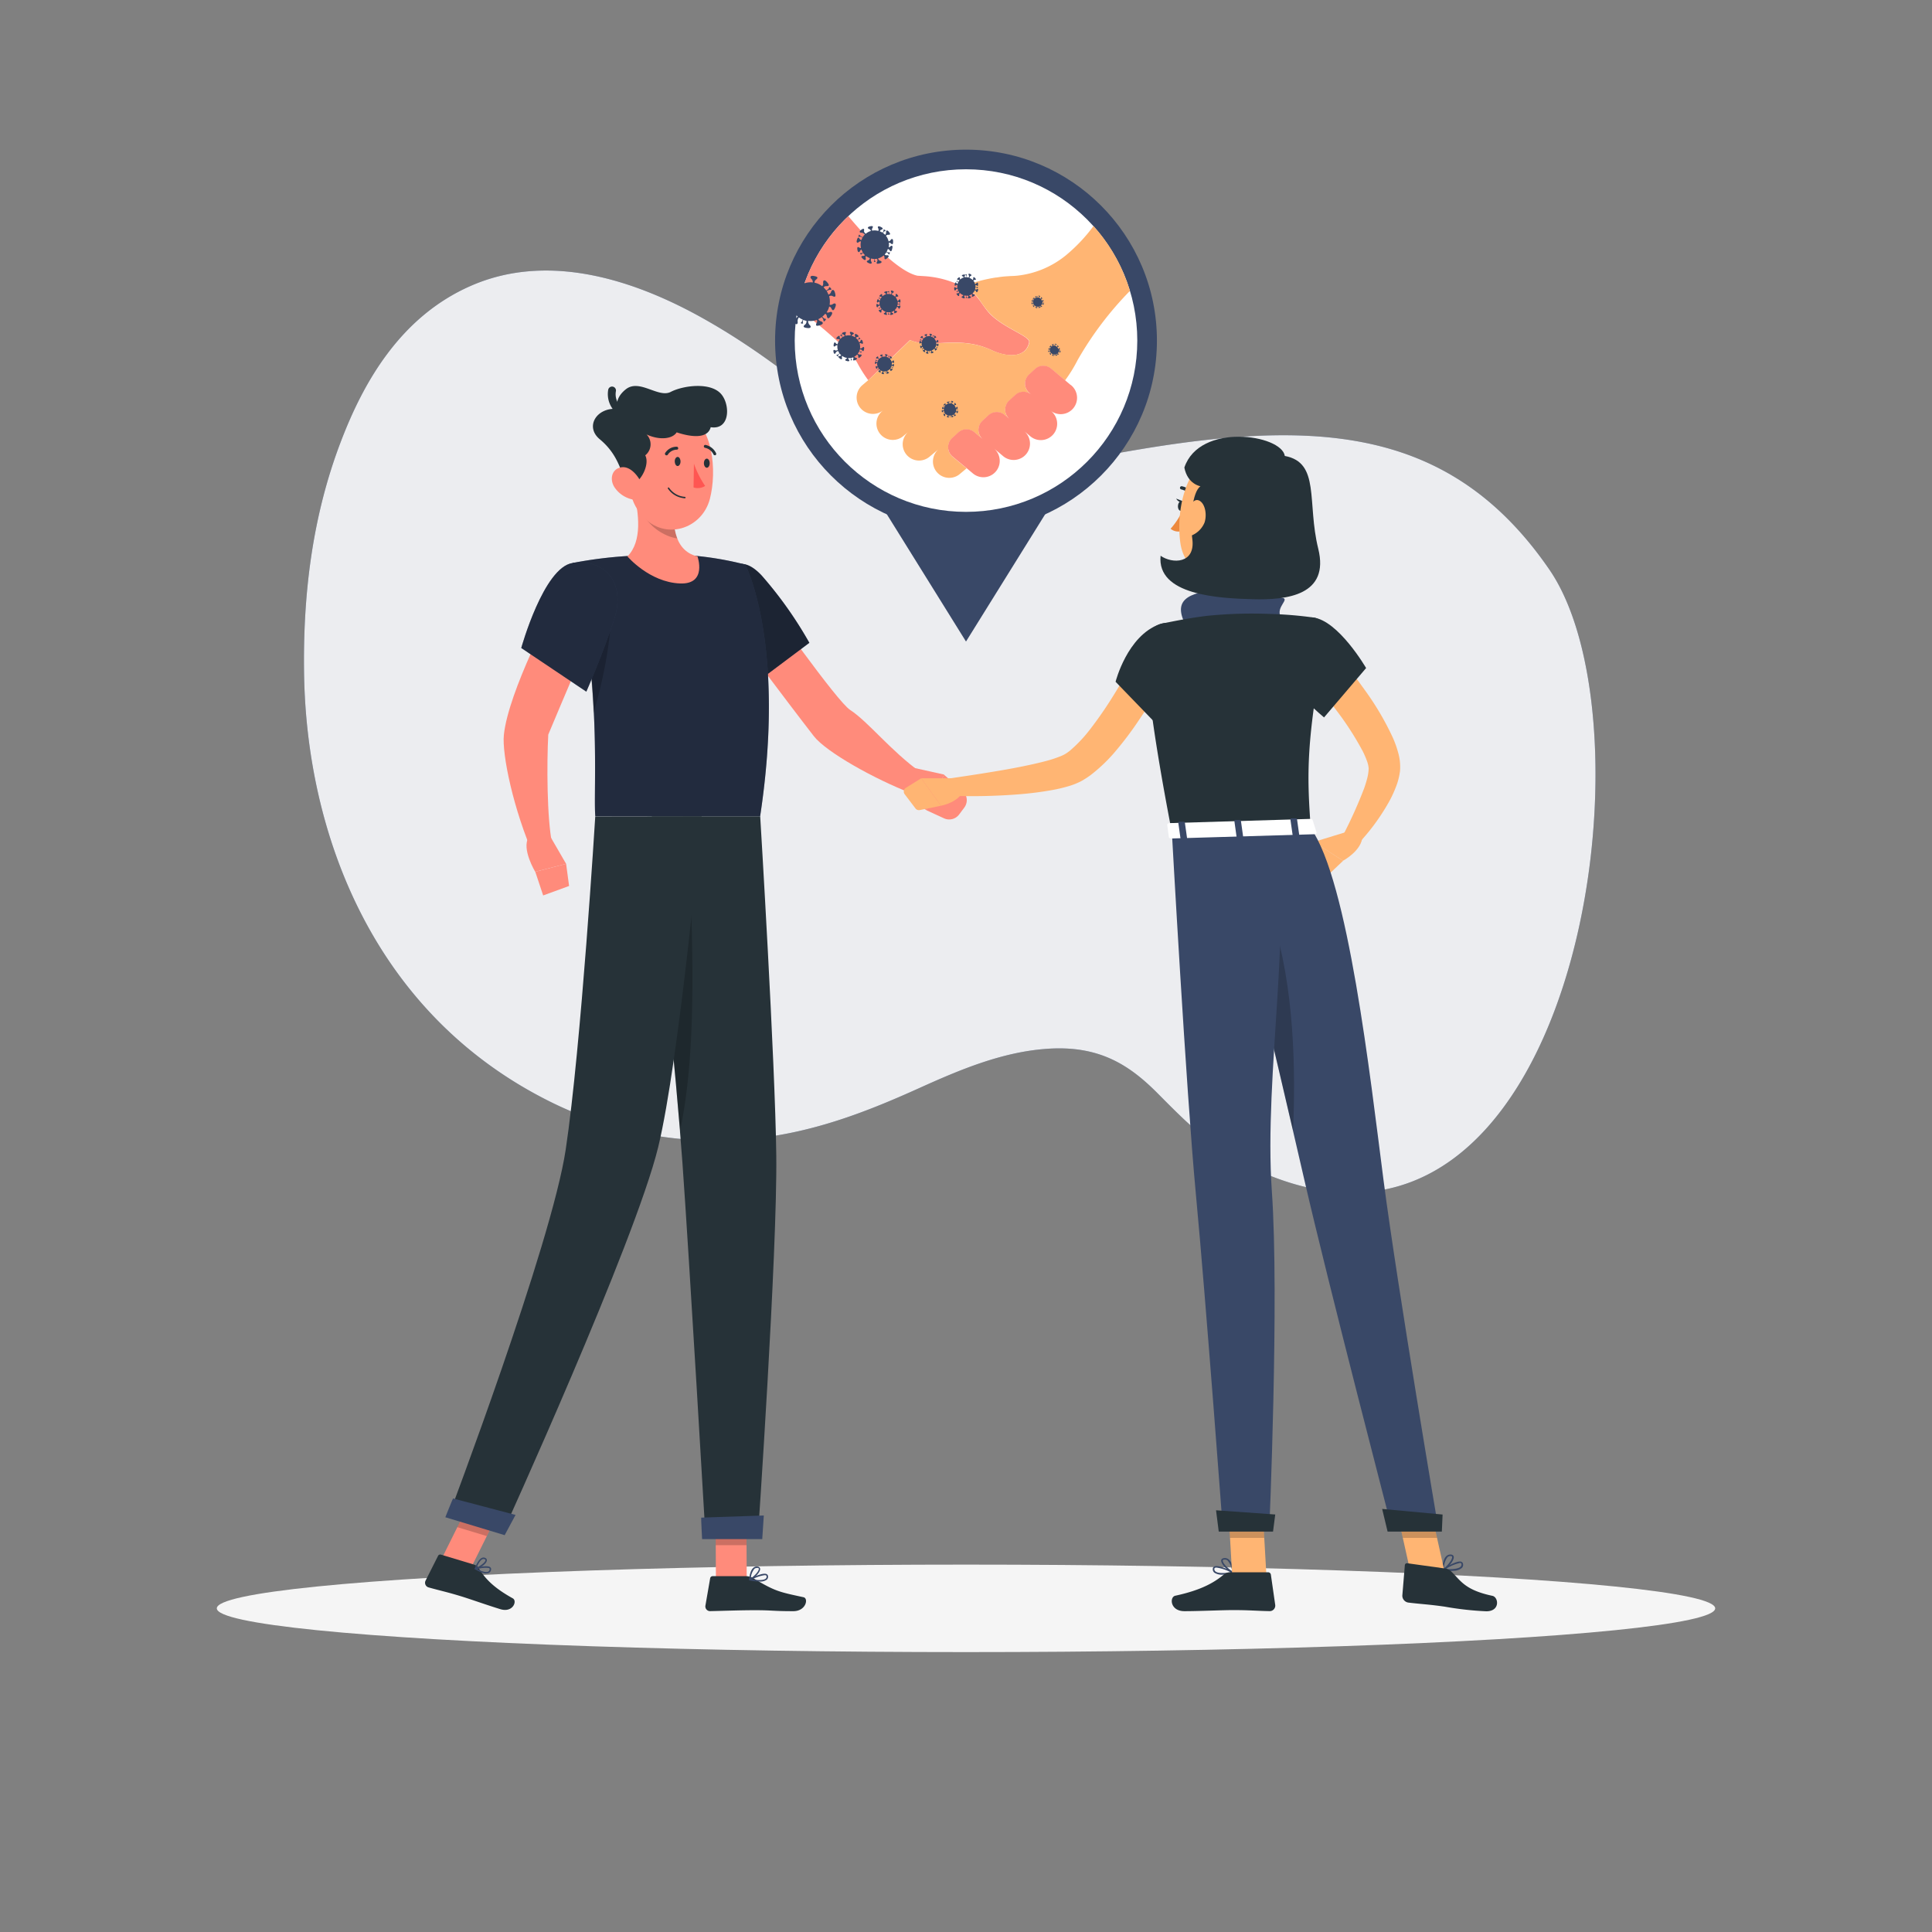 <svg xmlns="http://www.w3.org/2000/svg" viewBox="0 0 500 500"><rect x="0" y="0" width="500" height="500" fill="#808080" stroke="none"/><g id="freepik--background-simple--inject-98"><path d="M401,147.44c-26.91-39.19-64.18-39.07-115.67-29.44-59.73,11.17-62.57-12.75-103.55-35.7C165.45,73.17,142.66,64.82,121.8,74c-18.39,8.07-27.84,25.29-33.48,40-7.59,19.7-9.92,40.15-9.63,60.14.59,41.75,18,88.57,64.24,111.25a96,96,0,0,0,52.55,9.24c15.34-1.68,28.76-6.86,42.35-13,10.4-4.7,21.35-9.35,33-10.19,13.6-1,21.47,4.15,28.88,11.63s14.52,14.69,25.41,19.67C407.27,340.24,429.74,189.34,401,147.44Z" style="fill:#394867"></path><path d="M401,147.44c-26.91-39.19-64.18-39.07-115.67-29.44-59.73,11.17-62.57-12.75-103.55-35.7C165.45,73.17,142.66,64.82,121.8,74c-18.39,8.07-27.84,25.29-33.48,40-7.59,19.7-9.92,40.15-9.63,60.14.59,41.75,18,88.57,64.24,111.25a96,96,0,0,0,52.55,9.24c15.34-1.68,28.76-6.86,42.35-13,10.4-4.7,21.35-9.35,33-10.19,13.6-1,21.47,4.15,28.88,11.63s14.52,14.69,25.41,19.67C407.27,340.24,429.74,189.34,401,147.44Z" style="fill:#fff;opacity:0.9"></path></g><g id="freepik--Shadow--inject-98"><ellipse id="freepik--path--inject-98" cx="250" cy="416.24" rx="193.89" ry="11.32" style="fill:#f5f5f5"></ellipse></g><g id="freepik--character-1--inject-98"><polygon points="185.28 408.83 193.25 408.83 193.16 390.37 185.19 390.37 185.28 408.83" style="fill:#ff8b7b"></polygon><polygon points="114.32 403.36 121.95 405.66 130.29 388.89 122.65 386.59 114.32 403.36" style="fill:#ff8b7b"></polygon><path d="M122.72,404.93l-8.58-2.59a.64.64,0,0,0-.78.33l-3.24,6.43a1.24,1.24,0,0,0,.77,1.71c3,.85,4.51,1.12,8.28,2.26,2.32.7,7.14,2.42,10.35,3.39s4.43-2.12,3.19-2.81c-5.56-3.08-7.42-5.58-8.87-7.87A2.1,2.1,0,0,0,122.72,404.93Z" style="fill:#263238"></path><path d="M193.15,407.91h-8.71a.65.65,0,0,0-.65.54l-1.23,7.09a1.22,1.22,0,0,0,1.21,1.42c3.14-.06,7.67-.24,11.62-.24,4.61,0,4.51.25,9.92.25,3.28,0,4-3.31,2.64-3.61-6.3-1.36-7.3-1.51-12.85-4.83A3.84,3.84,0,0,0,193.15,407.91Z" style="fill:#263238"></path><path d="M188.7,161.53l9.87-5.61s18,25.56,21.44,27.81c4.71,3.06,10.52,10.62,18.37,16.23-.13,1.35-1.51,4.64-2.49,5.36-9.62-3.71-22.1-10.71-25.27-14.8C203.39,181.21,188.7,161.53,188.7,161.53Z" style="fill:#ff8b7b"></path><path d="M184.34,157.45c-1.41,7.43,10.9,19.56,10.9,19.56l14.22-10.65A103.51,103.51,0,0,0,197.17,149C190.15,141.41,185.9,149.31,184.34,157.45Z" style="fill:#394867"></path><path d="M184.34,157.45c-1.41,7.43,10.9,19.56,10.9,19.56l14.22-10.65A103.51,103.51,0,0,0,197.17,149C190.15,141.41,185.9,149.31,184.34,157.45Z" style="opacity:0.5"></path><path d="M235.35,198.46l9,2-4.57,9.18s-2.18-.79-5.57-5.55Z" style="fill:#ff8b7b"></path><path d="M249.56,209l-1.33,1.78a3.21,3.21,0,0,1-3.92,1l-4.57-2.1,4.57-9.18,4.78,4.15A3.21,3.21,0,0,1,249.56,209Z" style="fill:#ff8b7b"></path><polygon points="193.16 390.37 193.21 399.89 185.23 399.89 185.18 390.37 193.16 390.37" style="opacity:0.2"></polygon><polygon points="122.65 386.59 130.29 388.9 125.98 397.54 118.35 395.23 122.65 386.59" style="opacity:0.2"></polygon><path d="M192.88,146.11s10.64,20.32,3.84,65.17H154.07c-.61-6.55,1.91-34.73-5.88-65.58a110.26,110.26,0,0,1,14.19-1.8,156.55,156.55,0,0,1,18.13,0A83,83,0,0,1,192.88,146.11Z" style="fill:#394867"></path><path d="M192.88,146.11s10.64,20.32,3.84,65.17H154.07c-.61-6.55,1.91-34.73-5.88-65.58a110.26,110.26,0,0,1,14.19-1.8,156.55,156.55,0,0,1,18.13,0A83,83,0,0,1,192.88,146.11Z" style="opacity:0.4"></path><path d="M157.82,153.32c1,5.08-.07,17.22-4.24,31.26a205.65,205.65,0,0,0-4.65-35.81v-.06C151.72,148.42,156.91,148.56,157.82,153.32Z" style="opacity:0.2"></path><path d="M163.94,127c1.42,5.83,2.34,13.06-1.56,17,0,0,5.67,6.68,13.61,7,7.11.28,4.52-7,4.52-7-6.58-1.55-6.62-9.6-5.71-14.13Z" style="fill:#ff8b7b"></path><path d="M174.81,129.78c-.55,2.65-.76,6.51.5,9.57a10.68,10.68,0,0,1-2.95-.89c-3.75-1.73-5.69-4.45-7.76-8.49-.19-1-.41-2-.66-3Z" style="opacity:0.2"></path><path d="M162.3,116.41c.3,8,.08,12.74,3.92,17.09,5.77,6.55,15.46,3.47,17.5-4.4,1.83-7.09,1-19-6.51-22.69S162,108.38,162.3,116.41Z" style="fill:#ff8b7b"></path><path d="M162.82,125.56c2.67,0,5.5-5.21,4.17-7.72a3.64,3.64,0,0,0,.34-5.4c3.38,1.56,6.71,1.17,7.79-.55,3.48,1.17,8,1.83,8.81-1.33,4.95.77,5.08-5.54,2.86-8.39-2.65-3.42-10-2.42-13.2-.75s-8.1-3.48-11.63-.67c-3.17,2.52-2.14,5.08-2.14,5.08-5.36-.5-8.55,4.56-4.61,7.84C160.74,118.26,160.54,123.18,162.82,125.56Z" style="fill:#263238"></path><path d="M160.15,107.11a1,1,0,0,1-.61-.21,6.5,6.5,0,0,1-2.14-6,1,1,0,0,1,2,.31,4.48,4.48,0,0,0,1.4,4.14,1,1,0,0,1,.17,1.41A1,1,0,0,1,160.15,107.11Z" style="fill:#263238"></path><path d="M176.48,128.85a5.65,5.65,0,0,1-3.63-2.41.19.19,0,0,1,.07-.26.18.18,0,0,1,.25.07,5.37,5.37,0,0,0,4.07,2.33.19.19,0,0,1,.18.2.18.18,0,0,1-.2.18A5.73,5.73,0,0,1,176.48,128.85Z" style="fill:#263238"></path><path d="M159,126.06a7.48,7.48,0,0,0,4.56,3.17c2.44.53,3.41-1.74,2.51-4-.8-2-3-4.76-5.4-4.27S157.75,124.07,159,126.06Z" style="fill:#ff8b7b"></path><path d="M168.69,211.28s1.08,17.1,2.47,30.69c1.59,15.4,3.57,35.39,4.82,50.63,0,.08,0,.14,0,.21.24,2.89.45,5.6.63,8.08,1.79,24.85,6,97.16,6,97.16h13.5s5.09-73.79,4.79-99.08c-.29-24.32-4.16-87.69-4.16-87.69Z" style="fill:#263238"></path><path d="M181.47,392.76c-.06,0,.23,5.56.23,5.56h15.57l.4-6.11Z" style="fill:#394867"></path><path d="M171.16,242c1.59,15.4,3.57,35.39,4.82,50.63,0,.08,0,.14,0,.21,3-14.44,3.89-32.41,2.74-62Z" style="opacity:0.2"></path><path d="M181.59,211.28s-5.77,63.09-11.25,85.59c-6,24.63-40.35,100-40.35,100l-14-4.23s26.75-70.6,30.42-95.16c4-26.65,7.64-86.16,7.64-86.16Z" style="fill:#263238"></path><path d="M117.25,387.8c-.06,0-2,4.86-2,4.86l15.36,4.64,2.81-5.24Z" style="fill:#394867"></path><path d="M174.62,119.38c0,.65.31,1.2.72,1.23s.77-.49.78-1.14-.31-1.2-.72-1.22S174.63,118.73,174.62,119.38Z" style="fill:#263238"></path><ellipse cx="182.92" cy="119.87" rx="0.75" ry="1.18" transform="translate(-0.5 0.77) rotate(-0.24)" style="fill:#263238"></ellipse><path d="M179.59,120a24.63,24.63,0,0,0,2.9,5.76,3.54,3.54,0,0,1-3,.39Z" style="fill:#ff5652"></path><path d="M172.53,117.84a.36.36,0,0,0,.29-.16,2.84,2.84,0,0,1,2.32-1.31.35.35,0,0,0,.38-.36.4.4,0,0,0-.37-.4,3.51,3.51,0,0,0-3,1.62.39.39,0,0,0,.1.53A.34.34,0,0,0,172.53,117.84Z" style="fill:#263238"></path><path d="M185,117.81a.42.42,0,0,0,.16,0,.4.4,0,0,0,.16-.52,3.91,3.91,0,0,0-2.76-2.15.36.36,0,0,0-.4.34.38.38,0,0,0,.33.42h0a3.12,3.12,0,0,1,2.17,1.73A.39.39,0,0,0,185,117.81Z" style="fill:#263238"></path><path d="M143.46,156.59l10.08,6.09s-8.63,20.17-11.65,27.44c-.4,7.55-.35,21.69,1,28.23-.71,1.11-3.39,3.32-4.6,3.48-5.43-12.25-8.41-26.65-7.89-31.64C131.59,178.83,143.46,156.59,143.46,156.59Z" style="fill:#ff8b7b"></path><path d="M148.19,145.7c-7.49,1.1-13.29,22-13.29,22L151.74,179s4.22-9.54,7.22-18.77C162.11,150.55,156.23,144.53,148.19,145.7Z" style="fill:#394867"></path><path d="M148.19,145.7c-7.49,1.1-13.29,22-13.29,22L151.74,179s4.22-9.54,7.22-18.77C162.11,150.55,156.23,144.53,148.19,145.7Z" style="opacity:0.4"></path><path d="M124.9,407.05a2.37,2.37,0,0,0,1.57.05,1.1,1.1,0,0,0,.62-.86.66.66,0,0,0-.18-.61c-.73-.69-3.58.09-3.91.18a.19.19,0,0,0,0,.35A9.93,9.93,0,0,0,124.9,407.05Zm1.54-1.26a.57.57,0,0,1,.22.11.25.25,0,0,1,.06.25.78.78,0,0,1-.41.6c-.51.23-1.52,0-2.75-.68A7.15,7.15,0,0,1,126.44,405.79Z" style="fill:#394867"></path><path d="M123,406.18h.1c.9-.2,2.85-1.43,2.9-2.35a.64.64,0,0,0-.45-.65,1,1,0,0,0-.83,0c-1.07.47-1.82,2.65-1.85,2.74a.21.21,0,0,0,0,.19Zm2.33-2.67.08,0c.23.1.22.22.22.26,0,.54-1.33,1.53-2.26,1.9.25-.63.82-1.86,1.51-2.16A.64.64,0,0,1,125.34,403.51Z" style="fill:#394867"></path><path d="M196.54,409.3a2.9,2.9,0,0,0,1.91-.49,1,1,0,0,0,.31-.92.62.62,0,0,0-.34-.5c-1-.54-4.12,1.08-4.47,1.27a.18.18,0,0,0-.09.2.2.2,0,0,0,.16.16A14.15,14.15,0,0,0,196.54,409.3Zm1.36-1.65a.74.74,0,0,1,.36.07.23.23,0,0,1,.12.2.65.65,0,0,1-.19.61c-.47.43-1.78.51-3.56.22A10,10,0,0,1,197.9,407.65Z" style="fill:#394867"></path><path d="M194.05,409l.08,0c.94-.43,2.77-2.15,2.58-3.06-.05-.21-.21-.47-.73-.52a1.3,1.3,0,0,0-1,.32c-1,.83-1.09,3-1.1,3.07a.2.2,0,0,0,.09.17A.15.15,0,0,0,194.05,409Zm1.79-3.23H196c.34,0,.37.17.38.21.11.55-1.12,1.9-2.08,2.49a4.29,4.29,0,0,1,.94-2.46A1,1,0,0,1,195.84,405.79Z" style="fill:#394867"></path><path d="M142.17,216.07l4.34,7.49-8,2.05s-3.57-5.91-1.72-8.87Z" style="fill:#ff8b7b"></path><polygon points="147.28 229.29 140.57 231.74 138.53 225.61 146.51 223.56 147.28 229.29" style="fill:#ff8b7b"></polygon></g><g id="freepik--character-2--inject-98"><path d="M326.51,140.56c-.87,5.29-1.61,14.94,2.16,18.33a20.33,20.33,0,0,1-12.46,8.9c-8.28-4.2-3.86-8.41-3.86-8.41,5.82-1.57,5.54-5.91,4.4-10Z" style="fill:#ffb573"></path><path d="M331.43,159.62c-1.3-2.57,2.56-4.62.33-4.93s-9.81-3-16.81-2.11S302.57,155,307.59,163,334.3,165.28,331.43,159.62Z" style="fill:#394867"></path><path d="M344.5,167.6c1.61,1.79,3,3.54,4.48,5.36s2.84,3.67,4.19,5.57a73,73,0,0,1,7.29,12.37,26.71,26.71,0,0,1,1.35,3.76,13.52,13.52,0,0,1,.52,4.81,16.84,16.84,0,0,1-1.07,4.2,30.5,30.5,0,0,1-1.58,3.46,55.1,55.1,0,0,1-8.39,11.45L347.66,216A116.86,116.86,0,0,0,353,204.12a29.39,29.39,0,0,0,.87-2.84,11.45,11.45,0,0,0,.34-2.4,7,7,0,0,0-.41-1.85,22.93,22.93,0,0,0-1.09-2.55,77.64,77.64,0,0,0-6.85-10.64c-2.59-3.48-5.38-7-8.14-10.27Z" style="fill:#ffb573"></path><path d="M339.78,159.8c6.58.71,13.77,13.09,13.77,13.09l-10.89,12.78s-8.6-7.12-10.36-11.69C330,168.06,335.51,159.33,339.78,159.8Z" style="fill:#263238"></path><path d="M349.17,215.08,340,217.9l7.58,4.86s5-2.7,5-6.38Z" style="fill:#ffb573"></path><polygon points="335.78 224.01 342.35 227.74 347.61 222.76 340.03 217.9 335.78 224.01" style="fill:#ffb573"></polygon><path d="M296.62,166.27c-.2,5.59.77,18.66,6.66,49.11l35.94-1.07c-1-13.93-1.29-22.78,4-49.77a4,4,0,0,0-3.41-4.74,100.81,100.81,0,0,0-11.11-.91,115.14,115.14,0,0,0-16.32.49c-4.16.5-8.64,1.37-11.59,2A5.19,5.19,0,0,0,296.62,166.27Z" style="fill:#263238"></path><path d="M303.46,171.39a130.33,130.33,0,0,1-9,15.41,86.18,86.18,0,0,1-5.47,7.26,41.1,41.1,0,0,1-6.95,6.69c-.36.25-.71.5-1.1.74s-.75.48-1.24.73a18.31,18.31,0,0,1-2.59,1.07,38.68,38.68,0,0,1-4.67,1.15,87.6,87.6,0,0,1-8.93,1.14,156.77,156.77,0,0,1-17.6.37l-.21-4.48c2.81-.42,5.67-.84,8.49-1.29s5.63-.91,8.41-1.44,5.52-1.11,8.14-1.8a31.43,31.43,0,0,0,3.66-1.2,8.93,8.93,0,0,0,1.38-.67,6.56,6.56,0,0,0,.6-.41,7.33,7.33,0,0,0,.66-.51,36.71,36.71,0,0,0,5.22-5.59c1.64-2.14,3.23-4.39,4.74-6.73s2.94-4.74,4.36-7.17,2.78-4.93,4.06-7.33Z" style="fill:#ffb573"></path><path d="M300.12,161.54c-8.41,3-11.41,14.9-11.41,14.9l12.44,12.88S308,179.26,309,170.58C309.55,165.51,305.3,159.69,300.12,161.54Z" style="fill:#263238"></path><path d="M248,201.41h-9.59l5.12,7.11s4.95-.87,5.91-4.33Z" style="fill:#ffb573"></path><path d="M234.15,205.57l2.77,3.65a1.12,1.12,0,0,0,1.13.42l5.48-1.11-5.12-7.11-4,2.49A1.14,1.14,0,0,0,234.15,205.57Z" style="fill:#ffb573"></path><path d="M306.6,131c-.06.71-.49,1.26-1,1.22s-.8-.65-.74-1.36.49-1.26.95-1.22S306.66,130.26,306.6,131Z" style="fill:#263238"></path><path d="M306.06,129.67l-1.67-.63S305.16,130.44,306.06,129.67Z" style="fill:#263238"></path><path d="M305.86,132.5a19.11,19.11,0,0,1-2.91,4.34,3.08,3.08,0,0,0,2.5.68Z" style="fill:#ed893e"></path><path d="M309.36,129.32a.43.43,0,0,1-.42-.26c-.73-1.8-3.16-2.38-3.18-2.39a.42.42,0,1,1,.19-.81c.12,0,2.88.69,3.77,2.88a.42.42,0,0,1-.23.55A.31.31,0,0,1,309.36,129.32Z" style="fill:#263238"></path><path d="M330.9,130.34c-1.26,8.7-1.6,12.41-6.39,16.53-7.19,6.21-17.6,2.76-19-6.13-1.23-8,1-20.89,9.87-23.67A12,12,0,0,1,330.9,130.34Z" style="fill:#ffb573"></path><path d="M310.67,125.84c-2.11,1.49-2.77,8.73-2.11,13.58.9,6.54-5.19,6.54-8.2,4.41-1,10.17,14.91,11,23.86,11.25S344.13,154,341.16,142s.57-22.28-8.65-24c-.84-5.56-22.05-8.72-26,3C307.34,125.33,310.67,125.84,310.67,125.84Z" style="fill:#263238"></path><path d="M311.73,135.24a6.15,6.15,0,0,1-3.69,3.47c-1.6.52-1.54-2.1-1.12-4.6.38-2.25,1.68-5.23,3.29-4.62S312.45,133.05,311.73,135.24Z" style="fill:#ffb573"></path><path d="M376.27,406.52a3.35,3.35,0,0,0,2.08-.76,1.16,1.16,0,0,0,.27-1.05.67.67,0,0,0-.41-.52c-1.14-.48-4.47,1.67-4.84,1.91a.21.21,0,0,0-.09.23.2.2,0,0,0,.18.16A15.28,15.28,0,0,0,376.27,406.52Zm1.38-2a.72.72,0,0,1,.4,0,.24.24,0,0,1,.16.21.76.76,0,0,1-.17.69c-.49.53-1.93.77-3.91.64A11.37,11.37,0,0,1,377.65,404.54Z" style="fill:#394867"></path><path d="M373.5,406.49a.16.16,0,0,0,.09,0c1-.58,2.88-2.69,2.62-3.67-.06-.23-.26-.51-.84-.51a1.5,1.5,0,0,0-1.12.48c-1,1-1,3.42-1,3.52a.23.23,0,0,0,.11.18A.27.27,0,0,0,373.5,406.49Zm1.74-3.79h.13c.38,0,.42.15.43.2.16.59-1.1,2.22-2.1,3a4.81,4.81,0,0,1,.85-2.83A1.07,1.07,0,0,1,375.24,402.7Z" style="fill:#394867"></path><polygon points="374.11 407.93 365.26 407.93 360.69 387.43 369.55 387.43 374.11 407.93" style="fill:#ffb573"></polygon><path d="M374.08,405.94l-9.85-1.37a.55.55,0,0,0-.66.52l-.65,7.85a1.82,1.82,0,0,0,1.51,1.8c3.43.42,5.07.44,9.4,1.05A82,82,0,0,0,384.66,417c3.64,0,3.18-3.67,1.57-4C379,411.47,378,409,375.58,406.7A2.8,2.8,0,0,0,374.08,405.94Z" style="fill:#263238"></path><g style="opacity:0.2"><polygon points="360.69 387.43 363.05 398 371.9 398 369.55 387.43 360.69 387.43"></polygon></g><path d="M339.22,214.31c9.71,13.71,15.33,64.05,18.82,91,3.63,28,14.28,90.67,14.28,90.67h-12s-16.52-63.49-22.8-90.82c-6.92-30.16-21.34-90.82-21.34-90.82Z" style="fill:#394867"></path><path d="M329.21,237.61c5.85,17.68,6.1,40,5.43,55-3.6-15.53-8.08-34.54-11.72-49.94Z" style="opacity:0.2"></path><path d="M316.39,407.52a3.4,3.4,0,0,1-2.15-.54,1.19,1.19,0,0,1-.37-1,.65.65,0,0,1,.35-.55c1.09-.6,4.62,1.21,5,1.41a.22.22,0,0,1,.12.22.2.2,0,0,1-.17.17A15,15,0,0,1,316.39,407.52Zm-1.58-1.83a.75.75,0,0,0-.39.08.25.25,0,0,0-.14.22.75.75,0,0,0,.25.67c.53.49,2,.57,4,.25A11.21,11.21,0,0,0,314.81,405.69Z" style="fill:#394867"></path><path d="M319.14,407.21l-.09,0c-1.05-.48-3.14-2.39-3-3.39,0-.24.21-.53.79-.59a1.54,1.54,0,0,1,1.16.36c1.11.93,1.32,3.31,1.33,3.41a.22.22,0,0,1-.09.19A.19.19,0,0,1,319.14,407.21ZM317,403.62h-.13c-.38,0-.41.19-.41.24-.1.6,1.32,2.1,2.39,2.75a4.86,4.86,0,0,0-1.13-2.73A1.11,1.11,0,0,0,317,403.62Z" style="fill:#394867"></path><polygon points="327.76 407.93 318.9 407.93 317.72 387.43 326.58 387.43 327.76 407.93" style="fill:#ffb573"></polygon><path d="M318.24,406.91h9.95a.7.7,0,0,1,.71.6l1.13,7.87a1.43,1.43,0,0,1-1.42,1.58c-3.47-.06-5.14-.27-9.51-.27-2.7,0-8.85.28-12.57.28s-3.91-3.67-2.36-4c6.94-1.49,10.25-3.55,12.59-5.51A2.33,2.33,0,0,1,318.24,406.91Z" style="fill:#263238"></path><g style="opacity:0.2"><polygon points="317.73 387.43 318.33 398 327.19 398 326.58 387.43 317.73 387.43"></polygon></g><path d="M303.28,215.38s3.67,66.64,6.2,93.53c2.64,28,7,87,7,87h12s2.62-60.14.67-87.67c-2.12-30,5.74-71.66.51-93.68C324.73,214.6,303.28,215.38,303.28,215.38Z" style="fill:#394867"></path><polygon points="329.46 396.38 315.41 396.38 314.71 390.86 330.03 391.95 329.46 396.38" style="fill:#263238"></polygon><polygon points="373.15 396.38 359.11 396.38 357.7 390.51 373.34 391.96 373.15 396.38" style="fill:#263238"></polygon><path d="M339.7,212.19l1,3.19c.14.24-.15.51-.57.52l-37,1.1c-.33,0-.6-.14-.63-.35l-.42-3.2c0-.23.25-.42.61-.43l36.39-1.09A.69.69,0,0,1,339.7,212.19Z" style="fill:#fff"></path><path d="M334.93,216.4l1,0c.19,0,.33-.11.32-.23l-.58-4.17c0-.12-.19-.21-.39-.21l-1,0c-.2,0-.34.11-.33.23l.59,4.17C334.56,216.31,334.74,216.41,334.93,216.4Z" style="fill:#394867"></path><path d="M305.9,217.27l1,0c.2,0,.34-.11.33-.24l-.59-4.16c0-.12-.19-.22-.38-.21l-1,0c-.19,0-.33.11-.32.23l.58,4.16C305.53,217.18,305.7,217.27,305.9,217.27Z" style="fill:#394867"></path><path d="M320.41,216.83l1,0c.19,0,.34-.12.32-.24l-.58-4.16c0-.13-.19-.22-.38-.21l-1,0c-.19,0-.34.11-.32.24l.58,4.16C320.05,216.74,320.22,216.84,320.41,216.83Z" style="fill:#394867"></path></g><g id="freepik--Handshake--inject-98"><circle cx="250" cy="88.14" r="49.41" style="fill:#394867"></circle><polygon points="221.37 120 250 166.03 278.63 120 221.37 120" style="fill:#394867"></polygon><circle cx="250" cy="88.14" r="44.33" style="fill:#fff"></circle><path d="M256.16,81.18c-1.22-1.28-2.07-2.79-3.17-4.16a9.58,9.58,0,0,0-4.34-3.09,25.5,25.5,0,0,0-9.25-2.45l-1.94-.12c-5.32-1.11-13.7-10.4-17.91-15.42a44.24,44.24,0,0,0-13.09,23.85c5.35,4.11,12,9.58,15.23,13.79a37.28,37.28,0,0,0,3,4.81l.15-.12L235.5,88c5.35,2.42,12.6-1.4,21.16,2.64,3.76,1.78,8.72,2.19,9.67-2C266.72,87,259.81,85,256.16,81.18Z" style="fill:#ff8b7b"></path><path d="M283,58.5a43,43,0,0,1-7.13,7.56,23.94,23.94,0,0,1-12.5,5.27c-.64.07-1.26.1-1.83.11h0l-1.05.07a22.76,22.76,0,0,0-2.5.3l-.18,0a38,38,0,0,0-8.59,2.34c.38.17.69.34,1,.5,3.21,1.7,3.26,3.64,6,6.51,3.65,3.85,10.56,5.81,10.17,7.49-.95,4.14-5.91,3.73-9.67,2-8.56-4-15.81-.22-21.16-2.64L224.85,98.27l-.15.12-1.5,1.27a4.22,4.22,0,1,0,5.43,6.47l-.29.25a4.22,4.22,0,0,0-.15,6.35h0a4.22,4.22,0,0,0,5.58.13l1.48-1.24a4.23,4.23,0,1,0,5.43,6.48l2.4-2a4.23,4.23,0,1,0,5.43,6.48l1.65-1.38-3.63-3a3.18,3.18,0,0,1-.12-4.77l1-.9.58-.54a3.75,3.75,0,0,1,.51-.38,3.2,3.2,0,0,1,3.69.28l.76.64,1.42,1.2a3.18,3.18,0,0,1-.11-4.77l1.56-1.44a3.19,3.19,0,0,1,4.2-.1l1.27,1.07a3.16,3.16,0,0,1-.11-4.76l1.56-1.44a3.16,3.16,0,0,1,4.19-.1l-.51-.43a3.18,3.18,0,0,1-.11-4.76l1.56-1.44a3.18,3.18,0,0,1,4.2-.1l3.56,3a37.37,37.37,0,0,0,3.27-5.3h0a87.44,87.44,0,0,1,13.53-17.88A44.15,44.15,0,0,0,283,58.5Z" style="fill:#ffb573"></path><path d="M277.12,99.66l-1.51-1.27-3.56-3a3.18,3.18,0,0,0-4.2.1l-1.56,1.44a3.18,3.18,0,0,0,.11,4.76l.51.43a3.16,3.16,0,0,0-4.19.1l-1.56,1.44a3.16,3.16,0,0,0,.11,4.76L260,107.36a3.19,3.19,0,0,0-4.2.1l-1.56,1.44a3.18,3.18,0,0,0,.11,4.77l-1.42-1.2-.76-.64a3.2,3.2,0,0,0-3.69-.28,3.75,3.75,0,0,0-.51.38l-.58.54-1,.9a3.18,3.18,0,0,0,.12,4.77l3.63,3,1.64,1.38a4.23,4.23,0,1,0,5.44-6.48l-.5-.42,2.89,2.43a4.23,4.23,0,1,0,5.44-6.48l1.48,1.24a4.23,4.23,0,1,0,5.43-6.48l-.3-.25a4.23,4.23,0,1,0,5.44-6.47Z" style="fill:#ff8b7b"></path><path d="M230.4,63.81A.69.69,0,0,1,230,64a4.39,4.39,0,0,0,.07-.72,3.56,3.56,0,0,0-.05-.47.58.58,0,0,1,.43.1c.33.3.74.61.68-.53,0-.69-.45-.62-.67-.21a.8.8,0,0,1-.49.3,3.63,3.63,0,0,0-.69-1.44.74.74,0,0,1,.49-.27c.44,0,.95,0,.21-.83-.45-.52-.74-.22-.65.24a.93.93,0,0,1-.26.61,3.35,3.35,0,0,0-.57-.49,2,2,0,0,1,.43-.44c.28-.13.44-.16,0-.4-.28-.14-.31,0-.27.22s-.13.33-.27.54a3.77,3.77,0,0,0-.7-.34.61.61,0,0,1,.28-.37c.42-.15.88-.38-.16-.84-.64-.27-.76.12-.49.51a.89.89,0,0,1,0,.6,3.76,3.76,0,0,0-.95-.14,4.76,4.76,0,0,0-.66.06.7.7,0,0,1,0-.53c.23-.38.46-.84-.65-.56-.67.17-.52.56-.07.7.16,0,.31.26.42.47a3.63,3.63,0,0,0-1.37.73c-.19-.17-.47-.46-.43-.69.06-.44.09-.95-.82-.26-.55.43-.26.73.21.67.25,0,.61.29.8.47a4,4,0,0,0-.53.69,2.21,2.21,0,0,1-.68-.41c-.19-.25-.25-.41-.39.08-.09.3,0,.3.26.22s.49.11.75.23a3,3,0,0,0-.28.63.62.62,0,0,1-.39-.22c-.22-.39-.51-.81-.8.3-.17.67.24.73.57.4a.77.77,0,0,1,.51-.14,3.59,3.59,0,0,0,0,1.68.45.45,0,0,1-.31,0c-.36-.25-.81-.5-.59.62.13.68.53.55.69.11a.67.67,0,0,1,.33-.31,3.52,3.52,0,0,0,.38.78,1.36,1.36,0,0,1-.46.14c-.24,0-.36,0-.15.27s.2.13.26,0a1.18,1.18,0,0,1,.41-.27,4.6,4.6,0,0,0,.46.53.51.51,0,0,1-.33.2c-.45,0-1,.11-.09.85.52.46.76.11.61-.33a.7.7,0,0,1,.09-.49,3.6,3.6,0,0,0,1,.56c-.07.22-.17.45-.33.52-.41.16-.87.4.19.83.64.26.75-.14.47-.51a1,1,0,0,1,0-.75,3.43,3.43,0,0,0,.8.12,1.43,1.43,0,0,1,0,.5c-.1.21-.19.31.2.24.23,0,.18-.14,0-.26a.93.93,0,0,1-.1-.47,4.2,4.2,0,0,0,.62-.06.83.83,0,0,1,.08.64c-.23.38-.44.85.66.54.66-.18.51-.57,0-.69-.19,0-.36-.33-.48-.57a3.68,3.68,0,0,0,1.46-.78.59.59,0,0,1,.2.41c0,.44,0,.95.83.2.52-.46.21-.74-.25-.65a.9.9,0,0,1-.53-.2,4,4,0,0,0,.46-.6,1.56,1.56,0,0,1,.46.35c.17.26.22.42.4-.06.1-.29,0-.3-.25-.23a1.15,1.15,0,0,1-.54-.19,3.48,3.48,0,0,0,.29-.69.56.56,0,0,1,.38.19c.25.37.57.77.78-.35C231.13,63.49,230.71,63.46,230.4,63.81Z" style="fill:#394867"></path><path d="M214.6,80.83a1,1,0,0,1-.67,0,4.92,4.92,0,0,0,.47-.88,4.44,4.44,0,0,0,.19-.62.79.79,0,0,1,.5.35c.25.55.6,1.17,1.13-.32.32-.9-.24-1-.74-.62a1.11,1.11,0,0,1-.78.13,4.93,4.93,0,0,0-.12-2.2,1,1,0,0,1,.77-.1c.53.29,1.18.55.7-.94-.29-.91-.82-.67-1,0-.05.23-.35.47-.64.64a5,5,0,0,0-.46-.93,2.44,2.44,0,0,1,.77-.33c.42,0,.65,0,.21-.51-.27-.33-.38-.18-.45.14,0,.12-.34.35-.64.54a4.84,4.84,0,0,0-.7-.8.86.86,0,0,1,.56-.32c.61,0,1.31,0,.23-1.16-.66-.68-1-.24-.88.39a1.2,1.2,0,0,1-.26.79,4.89,4.89,0,0,0-1.13-.67,4.44,4.44,0,0,0-.86-.25,1,1,0,0,1,.26-.69c.49-.37,1-.84-.53-1.06-.93-.13-.95.45-.46.85a1.2,1.2,0,0,1,.28.83,5,5,0,0,0-2.11.21c-.14-.31-.34-.82-.18-1.1.31-.53.61-1.17-.9-.75-.91.25-.71.79-.09,1,.33.09.62.68.77,1a5.55,5.55,0,0,0-1,.6,3,3,0,0,1-.65-.88c-.11-.41-.11-.65-.54-.1-.26.34-.1.41.23.42.15,0,.55.4.81.68a4.78,4.78,0,0,0-.68.67.87.87,0,0,1-.38-.49c-.07-.61-.22-1.3-1.17,0-.57.76-.08,1,.52.8a1.13,1.13,0,0,1,.72.09,4.56,4.56,0,0,0-.55,1,4.89,4.89,0,0,0-.31,1.18.66.66,0,0,1-.37-.23c-.33-.52-.76-1.07-1.07.48-.19.93.38,1,.81.5a.94.94,0,0,1,.58-.22,4.74,4.74,0,0,0,.07,1.19,2,2,0,0,1-.65,0c-.3-.15-.44-.26-.33.26.06.32.18.26.35.07a1.68,1.68,0,0,1,.67-.13,4.85,4.85,0,0,0,.3.91.78.78,0,0,1-.54.09c-.57-.2-1.25-.36-.56,1,.42.85.91.54.95-.11a1,1,0,0,1,.38-.58,4.71,4.71,0,0,0,1,1.26c-.19.25-.44.49-.68.49-.61,0-1.31.07-.2,1.17.67.67,1,.21.87-.41a1.47,1.47,0,0,1,.34-1,4.82,4.82,0,0,0,1,.56,2,2,0,0,1-.31.62c-.24.22-.4.31.12.41.32,0,.31-.08.2-.31a1.61,1.61,0,0,1,.12-.65,4.94,4.94,0,0,0,.83.25,1.17,1.17,0,0,1-.25.86c-.48.37-1,.86.55,1,.94.1.95-.47.44-.86a1.49,1.49,0,0,1-.31-1,4.94,4.94,0,0,0,2.26-.24.88.88,0,0,1,0,.63c-.28.54-.54,1.21.94.69.9-.32.66-.84,0-1a1.08,1.08,0,0,1-.57-.52,5.36,5.36,0,0,0,.89-.53,2.17,2.17,0,0,1,.41.68c.07.42.06.66.53.14.28-.32.13-.4-.2-.43-.12,0-.37-.27-.59-.52a5.24,5.24,0,0,0,.75-.74.89.89,0,0,1,.38.45c.11.6.31,1.28,1.17,0C215.69,80.81,215.18,80.55,214.6,80.83Z" style="fill:#394867"></path><path d="M232.6,78.16c.22.18.5.38.43-.36,0-.45-.31-.4-.44-.12a.63.63,0,0,1-.33.21,2.39,2.39,0,0,0-.22-.58,2.16,2.16,0,0,0-.24-.35c.09-.1.2-.19.29-.18.29,0,.63,0,.12-.55-.31-.33-.48-.12-.42.18a.6.6,0,0,1-.14.39,2.31,2.31,0,0,0-.84-.55c0-.16.11-.41.25-.47s.57-.25-.11-.54c-.41-.18-.49.08-.31.33s0,.43,0,.6a2.1,2.1,0,0,0-.56-.08,1.69,1.69,0,0,1,0-.52c.08-.19.15-.28-.17-.2s-.16.12,0,.22a1.11,1.11,0,0,1,.1.5,3.25,3.25,0,0,0-.44,0,.34.34,0,0,1,0-.28c.15-.25.3-.55-.42-.37-.44.11-.35.37-.05.45a.52.52,0,0,1,.23.25,2.22,2.22,0,0,0-.48.2,2.83,2.83,0,0,0-.47.34.29.29,0,0,1-.06-.19c0-.29,0-.62-.54-.14-.35.29-.15.47.15.42a.5.5,0,0,1,.28.1,2.15,2.15,0,0,0-.33.46.91.91,0,0,1-.22-.22c-.07-.14-.08-.22-.2,0s0,.16.11.14.18.07.28.14a3.12,3.12,0,0,0-.15.43.37.37,0,0,1-.23-.13c-.15-.24-.35-.51-.51.22-.1.44.18.47.38.24a.54.54,0,0,1,.31-.09,2.16,2.16,0,0,0,0,.76.53.53,0,0,1-.4,0c-.22-.18-.5-.37-.42.37.06.45.32.39.45.11.05-.12.24-.2.41-.26a1.91,1.91,0,0,0,.19.5,1,1,0,0,1-.3.13c-.16,0-.24,0-.07.19s.13.06.16-.05.13-.14.23-.21a2.62,2.62,0,0,0,.24.34c-.1.12-.23.25-.35.24-.29,0-.62,0-.1.55.32.32.49.11.42-.19a.69.69,0,0,1,.17-.45,2.35,2.35,0,0,0,.9.59c0,.1-.09.21-.16.24-.27.12-.56.29.14.54.43.15.49-.11.29-.35a.56.56,0,0,1,0-.36,2.63,2.63,0,0,0,.49.07,1.14,1.14,0,0,1-.06.37c-.09.18-.17.26.16.21s.16-.11,0-.22a.75.75,0,0,1-.06-.36,2.61,2.61,0,0,0,.48,0,.33.33,0,0,1,0,.27c-.14.26-.26.57.45.34.42-.14.31-.39,0-.46-.08,0-.16-.11-.23-.21a1.72,1.72,0,0,0,.42-.18,2.2,2.2,0,0,0,.25-.17.38.38,0,0,1,.09.27c-.07.28-.12.62.51.22.38-.23.22-.45-.09-.44a.55.55,0,0,1-.32-.19,2.53,2.53,0,0,0,.6-.85c.13,0,.27.1.31.2.11.26.28.55.54-.14.16-.43-.11-.49-.35-.3a.65.65,0,0,1-.43,0,2.08,2.08,0,0,0,.11-.48,1,1,0,0,1,.38.1c.16.12.24.2.23-.13s-.09-.17-.21-.08a.79.79,0,0,1-.39,0,2.13,2.13,0,0,0,0-.5A.41.41,0,0,1,232.6,78.16Z" style="fill:#394867"></path><path d="M247.55,105.74c.14.12.33.25.28-.24,0-.3-.2-.26-.29-.08a.4.4,0,0,1-.22.14,1.56,1.56,0,0,0-.15-.39,1.19,1.19,0,0,0-.16-.23c.06-.07.13-.13.2-.12s.42,0,.08-.37-.33-.08-.28.12a.43.43,0,0,1-.1.26,1.61,1.61,0,0,0-.56-.37c0-.1.08-.27.17-.3s.38-.17-.07-.37c-.28-.12-.33,0-.21.22a.56.56,0,0,1,0,.4,1.5,1.5,0,0,0-.37,0,1.86,1.86,0,0,1,0-.35c.06-.12.11-.18-.11-.13s-.1.08,0,.14a.9.9,0,0,1,.06.34l-.29,0a.25.25,0,0,1,0-.19c.1-.16.2-.37-.29-.24-.29.07-.22.24,0,.3a.33.33,0,0,1,.16.17,1.51,1.51,0,0,0-.33.13,1.33,1.33,0,0,0-.3.23.27.27,0,0,1-.05-.13c0-.2,0-.42-.36-.1s-.1.32.1.29a.3.3,0,0,1,.19.06,1.73,1.73,0,0,0-.22.31.7.7,0,0,1-.15-.15c0-.09-.05-.15-.13,0s0,.1.07.09a.5.5,0,0,1,.19.1,2.31,2.31,0,0,0-.1.28.24.24,0,0,1-.15-.08c-.1-.16-.24-.34-.34.15-.07.29.11.31.25.16a.33.33,0,0,1,.21-.07,1.46,1.46,0,0,0,0,.51.29.29,0,0,1-.26,0c-.15-.12-.34-.25-.28.24,0,.3.21.26.29.08a.46.46,0,0,1,.28-.17,2.19,2.19,0,0,0,.12.33l-.19.09c-.11,0-.16,0-.05.12s.09,0,.11,0,.08-.09.15-.14a1.77,1.77,0,0,0,.16.22c-.06.08-.15.17-.23.17s-.42,0-.07.36.33.08.28-.12a.48.48,0,0,1,.11-.3,1.68,1.68,0,0,0,.6.39c0,.07-.05.14-.1.16s-.37.19.09.36c.29.1.33-.08.2-.23a.38.38,0,0,1,0-.25,1.26,1.26,0,0,0,.33,0,1.08,1.08,0,0,1,0,.25c-.06.12-.11.17.1.14s.11-.07,0-.14a.49.49,0,0,1,0-.25,1.73,1.73,0,0,0,.32,0c0,.07,0,.13,0,.18s-.17.38.3.23c.29-.1.21-.26,0-.31s-.11-.07-.16-.14a1.48,1.48,0,0,0,.29-.12c.06,0,.11-.08.16-.11s.08.12.06.18-.08.41.34.15c.26-.16.15-.31-.06-.3a.38.38,0,0,1-.21-.13,1.56,1.56,0,0,0,.4-.56.29.29,0,0,1,.21.13c.07.17.18.37.36-.1.1-.28-.08-.32-.23-.2a.44.44,0,0,1-.29,0,2.06,2.06,0,0,0,.07-.32.65.65,0,0,1,.25.06c.11.08.16.14.16-.08s-.06-.12-.14,0a.59.59,0,0,1-.27,0,1.22,1.22,0,0,0,0-.33A.26.26,0,0,1,247.55,105.74Z" style="fill:#394867"></path><path d="M274.05,90.41c.11.1.24.19.21-.18s-.15-.19-.22,0a.28.28,0,0,1-.16.1,1.45,1.45,0,0,0-.11-.29l-.12-.17a.22.22,0,0,1,.15-.09c.14,0,.31,0,.05-.27s-.24-.06-.21.08,0,.13-.07.2a1.25,1.25,0,0,0-.41-.28c0-.07,0-.2.12-.23s.29-.12,0-.27-.25,0-.16.17,0,.21,0,.3a1.28,1.28,0,0,0-.27-.05.69.69,0,0,1,0-.25c0-.1.08-.14-.08-.1s-.08.06,0,.11,0,.15.05.24l-.22,0a.22.22,0,0,1,0-.14c.08-.12.15-.27-.21-.18s-.17.18,0,.22a.29.29,0,0,1,.11.13.82.82,0,0,0-.24.1.91.91,0,0,0-.23.17.22.22,0,0,1,0-.1c0-.14,0-.31-.27-.07s-.07.24.08.21a.18.18,0,0,1,.13.05.91.91,0,0,0-.15.23.68.68,0,0,1-.12-.11c0-.07,0-.11-.1,0s0,.08.06.07.09,0,.14.07a1.8,1.8,0,0,0-.08.21.2.2,0,0,1-.11-.06c-.08-.12-.18-.26-.25.11-.05.21.08.23.19.12a.18.18,0,0,1,.15-.05,1.21,1.21,0,0,0,0,.38.3.3,0,0,1-.19,0c-.12-.09-.25-.19-.21.18,0,.22.16.19.22,0s.12-.1.2-.12a.82.82,0,0,0,.1.24.61.61,0,0,1-.15.07c-.08,0-.12,0,0,.09s.07,0,.08,0,.07-.07.12-.1a.61.61,0,0,0,.12.16c-.05.06-.12.13-.18.12s-.3,0-.05.28.25,0,.21-.1,0-.15.09-.22a1.17,1.17,0,0,0,.44.29.17.17,0,0,1-.08.12c-.13.06-.27.14.07.27s.25-.06.15-.17a.36.36,0,0,1,0-.19,1,1,0,0,0,.24,0,.44.44,0,0,1,0,.18c-.05.09-.09.13.08.11s.08-.06,0-.11a.36.36,0,0,1,0-.18,1,1,0,0,0,.24,0,.18.18,0,0,1,0,.14c-.07.13-.13.28.22.17s.16-.2,0-.23a.27.27,0,0,1-.12-.1l.21-.09.13-.09a.2.2,0,0,1,0,.14c0,.14-.06.3.25.11s.11-.23,0-.22a.28.28,0,0,1-.16-.1,1.25,1.25,0,0,0,.3-.42c.06,0,.13,0,.15.1s.14.27.27-.07-.05-.24-.17-.15a.3.3,0,0,1-.21,0,1.55,1.55,0,0,0,.05-.23.48.48,0,0,1,.19,0c.08.06.11.1.11-.07s0-.08-.1,0a.4.4,0,0,1-.2,0,1,1,0,0,0,0-.25A.19.19,0,0,1,274.05,90.41Z" style="fill:#394867"></path><path d="M269.83,78c.1.09.24.19.21-.18s-.16-.2-.22-.06-.1.08-.17.11a1,1,0,0,0-.1-.29l-.12-.18a.2.2,0,0,1,.14-.09c.15,0,.31,0,.06-.27s-.24-.06-.21.09a.27.27,0,0,1-.07.19,1.17,1.17,0,0,0-.42-.27c0-.08.06-.2.13-.23s.29-.12-.05-.27-.25,0-.16.16,0,.22,0,.3a1.26,1.26,0,0,0-.28,0,1.06,1.06,0,0,1,0-.26c0-.09.08-.13-.08-.1s-.08.06,0,.11a.68.68,0,0,1,0,.25l-.22,0a.17.17,0,0,1,0-.14c.07-.13.15-.28-.21-.18s-.17.18,0,.22.08.07.11.12l-.24.1a1.37,1.37,0,0,0-.23.17s0-.06,0-.09,0-.31-.27-.08-.07.24.08.22a.18.18,0,0,1,.13,0,1.88,1.88,0,0,0-.16.23.38.38,0,0,1-.11-.11c0-.07,0-.11-.1,0s0,.07.06.06l.14.07a1.8,1.8,0,0,0-.08.21c-.05,0-.09,0-.11-.06s-.18-.25-.26.11.09.23.19.12a.34.34,0,0,1,.16,0,1.21,1.21,0,0,0,0,.38.23.23,0,0,1-.2,0c-.11-.09-.25-.18-.2.19s.15.19.22.05.12-.1.2-.13a1.06,1.06,0,0,0,.09.25l-.14.07c-.08,0-.12,0,0,.09s.07,0,.08,0a.46.46,0,0,1,.12-.1,1,1,0,0,0,.11.17.25.25,0,0,1-.17.12c-.14,0-.31,0-.05.27s.24.06.21-.09,0-.15.08-.23a1.09,1.09,0,0,0,.45.29c0,.06,0,.11-.08.13s-.28.14.07.26.24,0,.15-.17a.26.26,0,0,1,0-.18,1,1,0,0,0,.24,0,.78.78,0,0,1,0,.19c-.05.09-.09.13.07.1s.09,0,0-.1a.41.41,0,0,1,0-.19,1,1,0,0,0,.24,0,.17.17,0,0,1,0,.14c-.07.12-.13.28.22.16s.15-.19,0-.22-.08-.06-.12-.11a1,1,0,0,0,.21-.09.91.91,0,0,0,.13-.08s.05.09,0,.13-.06.31.25.11.11-.22,0-.22a.26.26,0,0,1-.16-.09,1.1,1.1,0,0,0,.29-.42.27.27,0,0,1,.16.09c.06.13.14.28.27-.07s-.06-.24-.17-.14a.39.39,0,0,1-.22,0,.69.69,0,0,0,.05-.24.56.56,0,0,1,.19.05c.09.06.12.1.12-.06s-.05-.09-.11,0-.11,0-.19,0a2,2,0,0,0,0-.25A.19.19,0,0,1,269.83,78Z" style="fill:#394867"></path><path d="M252.69,73.82c.22.19.49.38.42-.36,0-.45-.3-.39-.43-.12a.58.58,0,0,1-.34.22,2.19,2.19,0,0,0-.21-.59,3.07,3.07,0,0,0-.24-.35.49.49,0,0,1,.29-.18c.29,0,.63,0,.12-.54-.31-.33-.49-.13-.42.17a.67.67,0,0,1-.14.39,2.55,2.55,0,0,0-.84-.55c0-.16.11-.41.25-.46s.57-.25-.11-.55c-.41-.18-.49.08-.32.33s0,.44,0,.61a2.11,2.11,0,0,0-.56-.09,1.43,1.43,0,0,1,0-.52c.08-.18.15-.27-.17-.2s-.16.12,0,.22a1.14,1.14,0,0,1,.1.5,2.12,2.12,0,0,0-.44,0,.36.36,0,0,1,0-.29c.15-.25.29-.55-.43-.36-.43.11-.34.36,0,.45.08,0,.16.13.23.25a2.3,2.3,0,0,0-.49.2,2.19,2.19,0,0,0-.46.34.4.4,0,0,1-.07-.2c0-.28,0-.62-.54-.14-.34.29-.14.48.16.43a.44.44,0,0,1,.27.09,3.46,3.46,0,0,0-.32.46.89.89,0,0,1-.22-.21c-.07-.14-.09-.23-.2,0s0,.15.11.13.17.07.28.15a1.9,1.9,0,0,0-.15.42.36.36,0,0,1-.23-.12c-.15-.25-.36-.51-.51.22-.1.44.17.46.38.24a.46.46,0,0,1,.31-.1,2.49,2.49,0,0,0,0,.77.5.5,0,0,1-.39,0c-.23-.18-.51-.37-.42.37.05.45.32.39.44.11a.7.7,0,0,1,.42-.25,2.22,2.22,0,0,0,.18.49,1.23,1.23,0,0,1-.29.14c-.16,0-.24,0-.08.18s.14.07.17,0,.12-.13.23-.2a2.75,2.75,0,0,0,.23.33c-.09.12-.22.25-.34.25-.29,0-.62,0-.1.55.32.32.49.11.41-.19,0-.13.08-.31.18-.45a2.33,2.33,0,0,0,.9.58.43.43,0,0,1-.17.25c-.26.12-.55.28.15.53.42.16.49-.11.29-.34a.61.61,0,0,1,0-.37,2.65,2.65,0,0,0,.48.07,1,1,0,0,1-.05.38c-.09.17-.17.26.16.2s.16-.1,0-.21a.77.77,0,0,1-.06-.37,2.61,2.61,0,0,0,.48,0,.46.46,0,0,1,0,.28c-.14.25-.26.56.44.33.43-.14.32-.39,0-.45a.57.57,0,0,1-.24-.21,2.35,2.35,0,0,0,.43-.19,1.38,1.38,0,0,0,.25-.17.42.42,0,0,1,.09.28c-.08.28-.13.61.51.22.38-.24.21-.45-.09-.45-.1,0-.22-.09-.33-.19a2.17,2.17,0,0,0,.6-.84c.14,0,.27.09.31.19.12.27.28.56.54-.14.16-.42-.1-.49-.34-.3a.6.6,0,0,1-.43,0,2.77,2.77,0,0,0,.11-.48,1.28,1.28,0,0,1,.38.1c.16.12.23.21.23-.12s-.09-.18-.21-.08a1,1,0,0,1-.4,0,2.75,2.75,0,0,0,0-.5A.37.37,0,0,1,252.69,73.82Z" style="fill:#394867"></path><path d="M221.28,86.9a.59.59,0,0,1,0,.39,3.15,3.15,0,0,0-.51-.28,2.47,2.47,0,0,0-.36-.11.44.44,0,0,1,.21-.29c.32-.15.69-.35-.18-.67-.52-.2-.6.13-.37.43a.65.65,0,0,1,.07.46,3,3,0,0,0-1.29.06.62.62,0,0,1-.05-.45c.17-.32.34-.7-.54-.42-.54.16-.4.47,0,.56.14,0,.27.21.37.38a3.94,3.94,0,0,0-.55.26,1.56,1.56,0,0,1-.19-.45c0-.25,0-.38-.29-.12s-.11.22.08.26.2.2.31.38a2.67,2.67,0,0,0-.48.41.52.52,0,0,1-.18-.33c0-.36,0-.77-.68-.14-.4.38-.15.6.22.52a.72.72,0,0,1,.47.15,3,3,0,0,0-.41.67,2.91,2.91,0,0,0-.16.5.51.51,0,0,1-.4-.16c-.21-.29-.48-.6-.62.31-.09.55.25.56.49.27a.84.84,0,0,1,.49-.16,2.92,2.92,0,0,0,.1,1.25c-.18.08-.48.2-.64.1s-.68-.37-.45.52c.14.54.45.42.56.06.06-.19.41-.36.6-.44a3.42,3.42,0,0,0,.35.61,2.11,2.11,0,0,1-.52.38c-.25,0-.39,0-.07.31s.24.06.25-.13.24-.32.41-.48a2.46,2.46,0,0,0,.38.41.53.53,0,0,1-.29.22c-.36,0-.76.12,0,.69.44.34.61,0,.47-.3a.65.65,0,0,1,.06-.42,3.2,3.2,0,0,0,.57.32,2.54,2.54,0,0,0,.69.19.35.35,0,0,1-.14.22c-.3.19-.63.44.27.63.55.12.58-.22.3-.47a.55.55,0,0,1-.12-.34,3.25,3.25,0,0,0,.7,0,1.21,1.21,0,0,1,0,.38c-.09.18-.16.26.15.2s.16-.11,0-.21a.73.73,0,0,1-.07-.39,3.27,3.27,0,0,0,.53-.17.45.45,0,0,1,.05.31c-.12.34-.23.74.6.34.51-.25.32-.53-.05-.56a.63.63,0,0,1-.34-.23,2.83,2.83,0,0,0,.75-.59c.14.12.28.27.28.41,0,.36,0,.77.68.12.4-.39.13-.6-.23-.51a.88.88,0,0,1-.57-.21,2.46,2.46,0,0,0,.34-.56,1,1,0,0,1,.36.19c.13.14.18.24.24-.07s0-.19-.18-.12a1,1,0,0,1-.37-.08,4.42,4.42,0,0,0,.15-.48.65.65,0,0,1,.5.15c.21.29.49.59.61-.32.07-.56-.26-.56-.5-.26a.94.94,0,0,1-.57.18,3,3,0,0,0-.12-1.34.53.53,0,0,1,.37,0c.31.17.7.32.41-.55-.17-.53-.48-.39-.56,0a.69.69,0,0,1-.31.33A4.07,4.07,0,0,0,222,88a1.16,1.16,0,0,1,.41-.23c.24,0,.38,0,.08-.31s-.23-.08-.25.11-.16.22-.31.34a3.51,3.51,0,0,0-.42-.44.45.45,0,0,1,.26-.22c.35-.06.75-.18,0-.69C221.27,86.26,221.12,86.56,221.28,86.9Z" style="fill:#394867"></path><path d="M229.5,92.12c.21-.1.44-.25-.13-.43-.35-.11-.4.1-.23.29a.48.48,0,0,1,.05.31,1.67,1.67,0,0,0-.5,0,1.86,1.86,0,0,0-.34.07.42.42,0,0,1,0-.28c.1-.21.2-.47-.37-.26-.34.12-.24.32,0,.37.09,0,.18.12.25.23a1.84,1.84,0,0,0-.68.45c-.11-.08-.27-.22-.26-.34s0-.5-.44-.09c-.27.25-.1.39.14.34s.33.11.44.2a2.55,2.55,0,0,0-.24.39,1.5,1.5,0,0,1-.38-.18c-.11-.12-.15-.2-.2.06s0,.16.15.1a1,1,0,0,1,.41.09,2,2,0,0,0-.12.34.41.41,0,0,1-.21-.09c-.14-.19-.31-.4-.4.19-.06.36.16.37.32.18s.15-.08.26-.09a1.48,1.48,0,0,0,0,.42,1.35,1.35,0,0,0,.11.45.19.19,0,0,1-.17,0c-.2-.11-.45-.22-.28.36.11.35.31.26.37,0a.43.43,0,0,1,.16-.18,1.58,1.58,0,0,0,.24.39.72.72,0,0,1-.24.1c-.12,0-.19,0-.06.15s.11,0,.14,0,.11-.11.2-.17a1.54,1.54,0,0,0,.26.25.27.27,0,0,1-.16.13c-.23,0-.5.1,0,.45.29.21.4,0,.3-.21a.4.4,0,0,1,0-.26,2,2,0,0,0,.57.24c0,.12-.06.25-.14.29s-.43.26.14.43c.35.1.39-.12.22-.3a.55.55,0,0,1-.05-.39,1.94,1.94,0,0,0,.42,0,.59.59,0,0,1,0,.26c0,.12-.08.18.11.12s.09-.08,0-.14-.06-.14-.08-.24a3,3,0,0,0,.32-.06.42.42,0,0,1,.08.33c-.1.21-.19.47.37.25.34-.14.24-.33,0-.37-.1,0-.2-.15-.28-.27a2,2,0,0,0,.72-.48.31.31,0,0,1,.13.19c0,.24,0,.51.45.07.25-.27.07-.4-.17-.33a.46.46,0,0,1-.29-.08,1.85,1.85,0,0,0,.21-.33.85.85,0,0,1,.26.15c.1.13.14.21.21,0s0-.15-.15-.11a.66.66,0,0,1-.29-.06,2.4,2.4,0,0,0,.12-.38c.08,0,.17,0,.21.08s.33.37.39-.23c0-.36-.19-.36-.34-.16a.36.36,0,0,1-.23.11,1.15,1.15,0,0,0,0-.37.93.93,0,0,0,0-.24.32.32,0,0,1,.24,0c.18.14.41.29.32-.31-.05-.36-.26-.3-.36-.07a.47.47,0,0,1-.24.18,1.89,1.89,0,0,0-.44-.72c.07-.08.16-.17.24-.17.24,0,.51,0,.07-.44-.26-.25-.4-.08-.33.16a.45.45,0,0,1-.1.33l-.32-.23a1.15,1.15,0,0,1,.19-.25c.14-.08.23-.11,0-.21s-.16,0-.12.13a.86.86,0,0,1-.12.3,1.74,1.74,0,0,0-.38-.14C229.4,92.24,229.43,92.15,229.5,92.12Z" style="fill:#394867"></path><path d="M241,86.83c.21-.1.44-.24-.13-.43-.35-.11-.39.11-.23.29a.48.48,0,0,1,.06.31,2.16,2.16,0,0,0-.51,0,1.94,1.94,0,0,0-.33.07.33.33,0,0,1,0-.28c.1-.21.19-.46-.37-.26-.34.13-.25.32,0,.37a.52.52,0,0,1,.24.23,1.84,1.84,0,0,0-.68.45c-.1-.08-.26-.21-.26-.34s0-.5-.44-.09c-.26.25-.1.39.15.34s.33.12.44.21a1.63,1.63,0,0,0-.24.38,1,1,0,0,1-.38-.18c-.11-.12-.15-.19-.2.07s0,.15.15.1a.89.89,0,0,1,.4.08,1.93,1.93,0,0,0-.11.34.34.34,0,0,1-.22-.09c-.13-.19-.31-.4-.4.2-.06.36.16.37.32.18a.39.39,0,0,1,.26-.1,2,2,0,0,0,0,.43,2.46,2.46,0,0,0,.11.45.28.28,0,0,1-.16,0c-.21-.12-.46-.22-.28.35.1.35.31.26.36,0a.42.42,0,0,1,.16-.17,2,2,0,0,0,.24.38.61.61,0,0,1-.23.1c-.13,0-.19,0-.06.15s.11,0,.13,0,.11-.11.2-.16a2,2,0,0,0,.26.24.25.25,0,0,1-.16.13c-.23,0-.49.11,0,.45.3.21.4,0,.3-.2a.44.44,0,0,1,0-.27,1.61,1.61,0,0,0,.57.24c0,.12-.06.25-.15.29s-.43.26.15.43c.35.1.39-.12.22-.3a.56.56,0,0,1-.06-.38,2,2,0,0,0,.43,0,.75.75,0,0,1,0,.26c0,.12-.08.17.12.11s.09-.08,0-.14a.54.54,0,0,1-.08-.24,1.75,1.75,0,0,0,.33-.06.42.42,0,0,1,.07.33c-.1.21-.18.47.38.25.33-.13.23-.33,0-.37s-.21-.15-.28-.27a1.94,1.94,0,0,0,.72-.48.41.41,0,0,1,.13.2c0,.23,0,.5.44.06.25-.27.07-.4-.16-.33a.42.42,0,0,1-.29-.07,1.68,1.68,0,0,0,.2-.34.91.91,0,0,1,.27.16c.1.12.14.21.2,0s0-.16-.14-.11a.72.72,0,0,1-.3-.07,1.68,1.68,0,0,0,.12-.38.31.31,0,0,1,.21.08c.15.18.34.37.39-.23,0-.36-.19-.35-.33-.15a.49.49,0,0,1-.23.11,2.41,2.41,0,0,0,0-.38,2,2,0,0,0-.05-.24c.09,0,.18,0,.23,0s.42.28.33-.31c-.06-.36-.27-.31-.36-.08s-.14.13-.25.18a1.91,1.91,0,0,0-.43-.71c.07-.09.15-.17.24-.17s.5,0,.06-.45c-.26-.25-.39-.07-.33.16a.48.48,0,0,1-.1.34,1.44,1.44,0,0,0-.32-.23.8.8,0,0,1,.2-.25c.14-.09.22-.11,0-.21s-.16,0-.13.13a.67.67,0,0,1-.12.29,2.13,2.13,0,0,0-.38-.14A.36.36,0,0,1,241,86.83Z" style="fill:#394867"></path></g></svg>